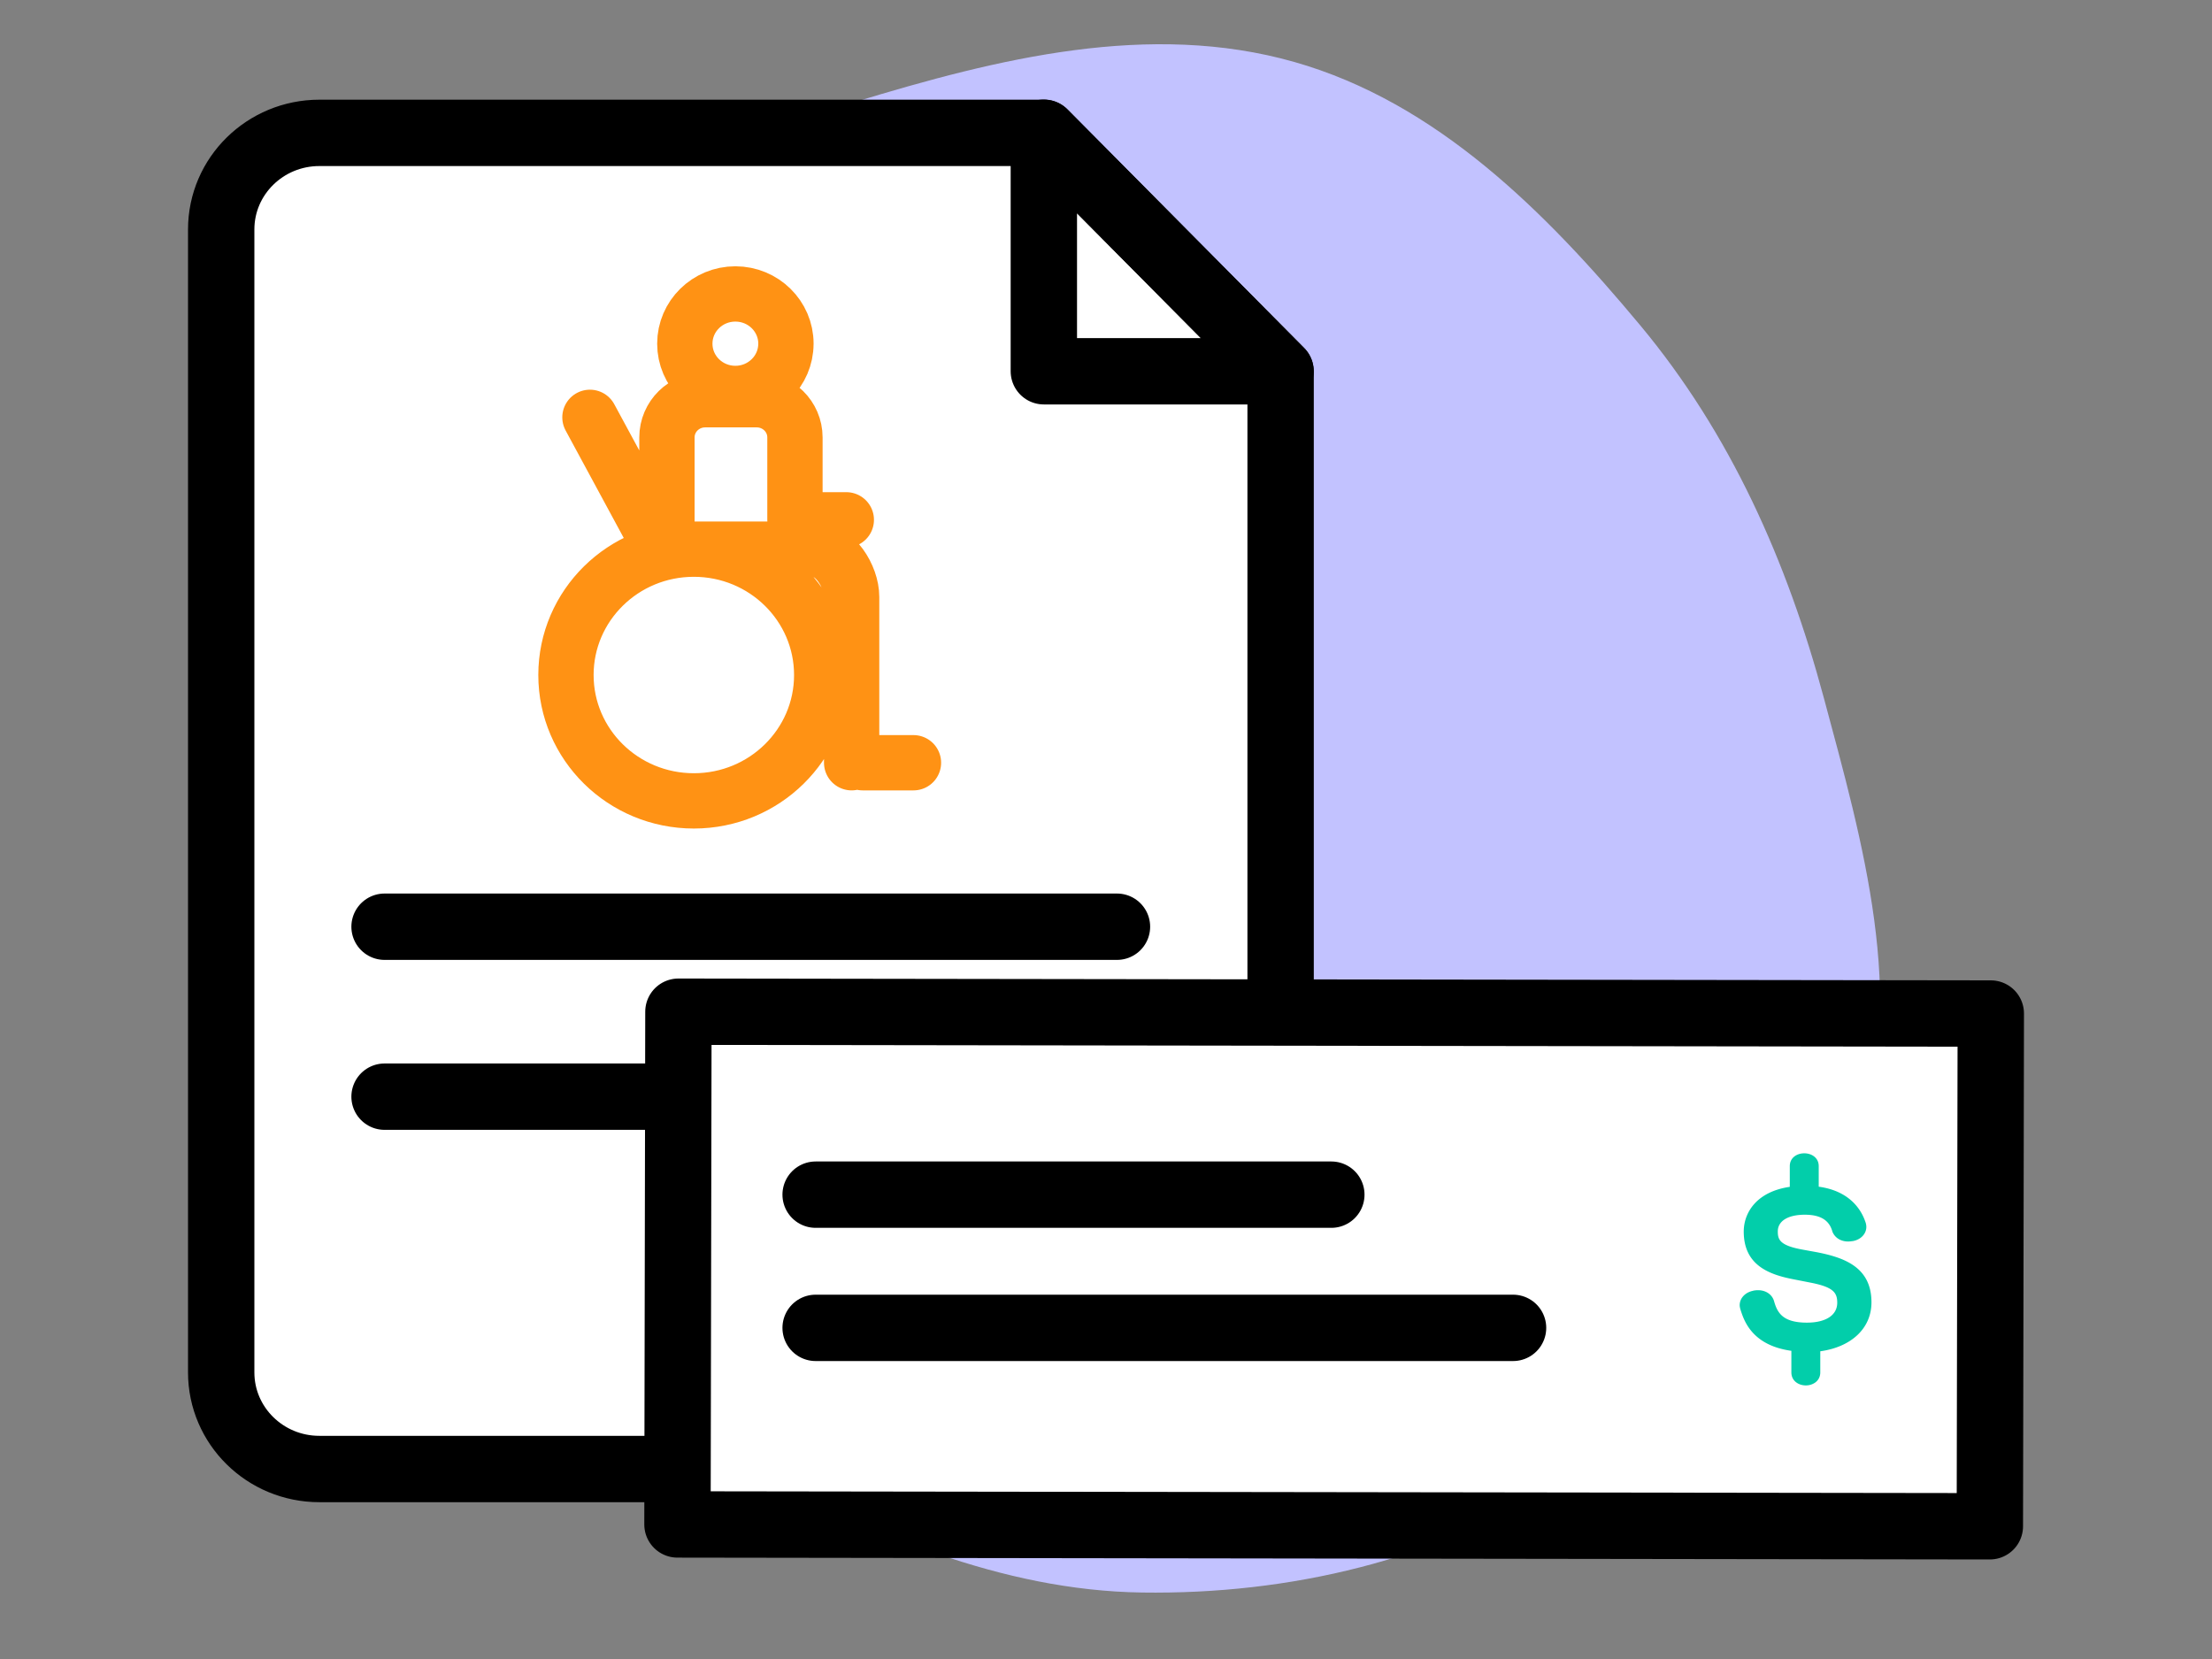 <svg xmlns="http://www.w3.org/2000/svg" width="100" height="75" fill="none"><rect width="100%" height="100%" fill="#808080" stroke="none"/><path fill="#C2C2FF" fill-rule="evenodd" d="M33.636 66.429c-6.11-3.033-12.884-5.666-16.425-11.523-3.63-6.005-3.463-13.448-2.909-20.46.561-7.104 1.612-14.52 6.107-20.031C24.867 8.947 31.9 6.669 38.624 4.619 45.127 2.637 51.974.944 58.508 2.8c6.426 1.825 11.36 6.763 15.647 11.912 4.081 4.9 6.637 10.665 8.297 16.839 1.77 6.587 3.768 13.524 1.605 19.996-2.21 6.61-7.567 11.705-13.44 15.409-5.662 3.57-12.308 5.134-18.985 5.039-6.407-.092-12.252-2.715-17.995-5.567z" clip-rule="evenodd"/><path fill="#fff" d="M53.45 66.411H14.438c-2.455 0-4.438-1.959-4.438-4.367v-51.67c0-2.415 1.99-4.367 4.438-4.367h32.76L57.894 16.79v45.253c-.008 2.408-1.998 4.367-4.445 4.367z"/><path fill="#fff" d="M47.19 16.784V6l10.698 10.784H47.19z"/><path stroke="#000" stroke-linecap="round" stroke-linejoin="round" stroke-miterlimit="10" stroke-width="3" d="M53.45 66.411H14.438c-2.455 0-4.438-1.959-4.438-4.367v-51.67c0-2.415 1.99-4.367 4.438-4.367h32.76L57.894 16.79v45.253c-.008 2.408-1.998 4.367-4.445 4.367z"/><path stroke="#000" stroke-linecap="round" stroke-linejoin="round" stroke-miterlimit="10" stroke-width="3" d="M47.19 16.784V6l10.698 10.784H47.19zM17.385 41.895h33.111M17.385 49.578h33.111"/><path fill="#fff" d="M33.245 17.787c1.262 0 2.286-1.007 2.286-2.25 0-1.242-1.024-2.249-2.286-2.249-1.263 0-2.286 1.008-2.286 2.25s1.023 2.25 2.286 2.25zM31.367 36.206c3.193 0 5.781-2.548 5.781-5.69 0-3.142-2.588-5.69-5.78-5.69-3.194 0-5.782 2.548-5.782 5.69 0 3.142 2.588 5.69 5.781 5.69z"/><path stroke="#FF9214" stroke-linecap="round" stroke-linejoin="round" stroke-miterlimit="10" stroke-width="2.5" d="M38.26 23.5h-2.322v-3.726c0-.941-.773-1.703-1.73-1.703h-2.327c-.957 0-1.73.762-1.73 1.703v5.053h6.64c.943 0 1.71 1.232 1.71 2.16v7.495m.5 0h2.295M29.89 24.82l-3.22-5.953m8.86-3.33c0 1.243-1.023 2.25-2.285 2.25-1.263 0-2.286-1.007-2.286-2.25 0-1.242 1.023-2.249 2.286-2.249 1.262 0 2.286 1.008 2.286 2.25zm1.618 14.98c0 3.141-2.588 5.689-5.78 5.689-3.194 0-5.782-2.548-5.782-5.69 0-3.142 2.588-5.69 5.781-5.69 3.193 0 5.781 2.548 5.781 5.69z"/><path fill="#fff" stroke="#000" stroke-linecap="round" stroke-linejoin="round" stroke-miterlimit="10" stroke-width="3" d="M30.67 45.737l-.043 23.18 59.33.083L90 45.82l-59.33-.083z"/><path stroke="#000" stroke-linecap="round" stroke-linejoin="round" stroke-miterlimit="10" stroke-width="3" d="M36.873 54.008h23.314M36.873 60.03h31.529"/><path fill="#02CEAA" d="M84.605 58.874c0-1.565-1.188-2.015-2.468-2.264l-.682-.124c-1.006-.187-1.084-.457-1.084-.817 0-.47.458-.754 1.224-.754.907 0 1.14.422 1.238.74l.007.028c.113.277.38.443.71.443.085 0 .162-.014.219-.02.351-.063.604-.326.604-.638a.656.656 0 00-.042-.228c-.183-.54-.696-1.398-2.11-1.592v-.928c0-.775-1.308-.775-1.308 0v.935c-1.519.221-2.082 1.183-2.082 2.021 0 1.523 1.14 1.945 2.258 2.16l.738.145c1.048.2 1.231.45 1.231.913 0 .561-.513.9-1.371.9-1.111 0-1.344-.463-1.491-.99-.092-.29-.373-.477-.718-.477-.077 0-.133.007-.21.02l-.022.008c-.358.076-.598.339-.598.65 0 .063.014.111.022.152l.014.049c.161.505.52 1.613 2.3 1.862v.976c0 .387.33.588.653.588.324 0 .654-.2.654-.588v-.955c1.4-.194 2.314-1.032 2.314-2.215z"/></svg>